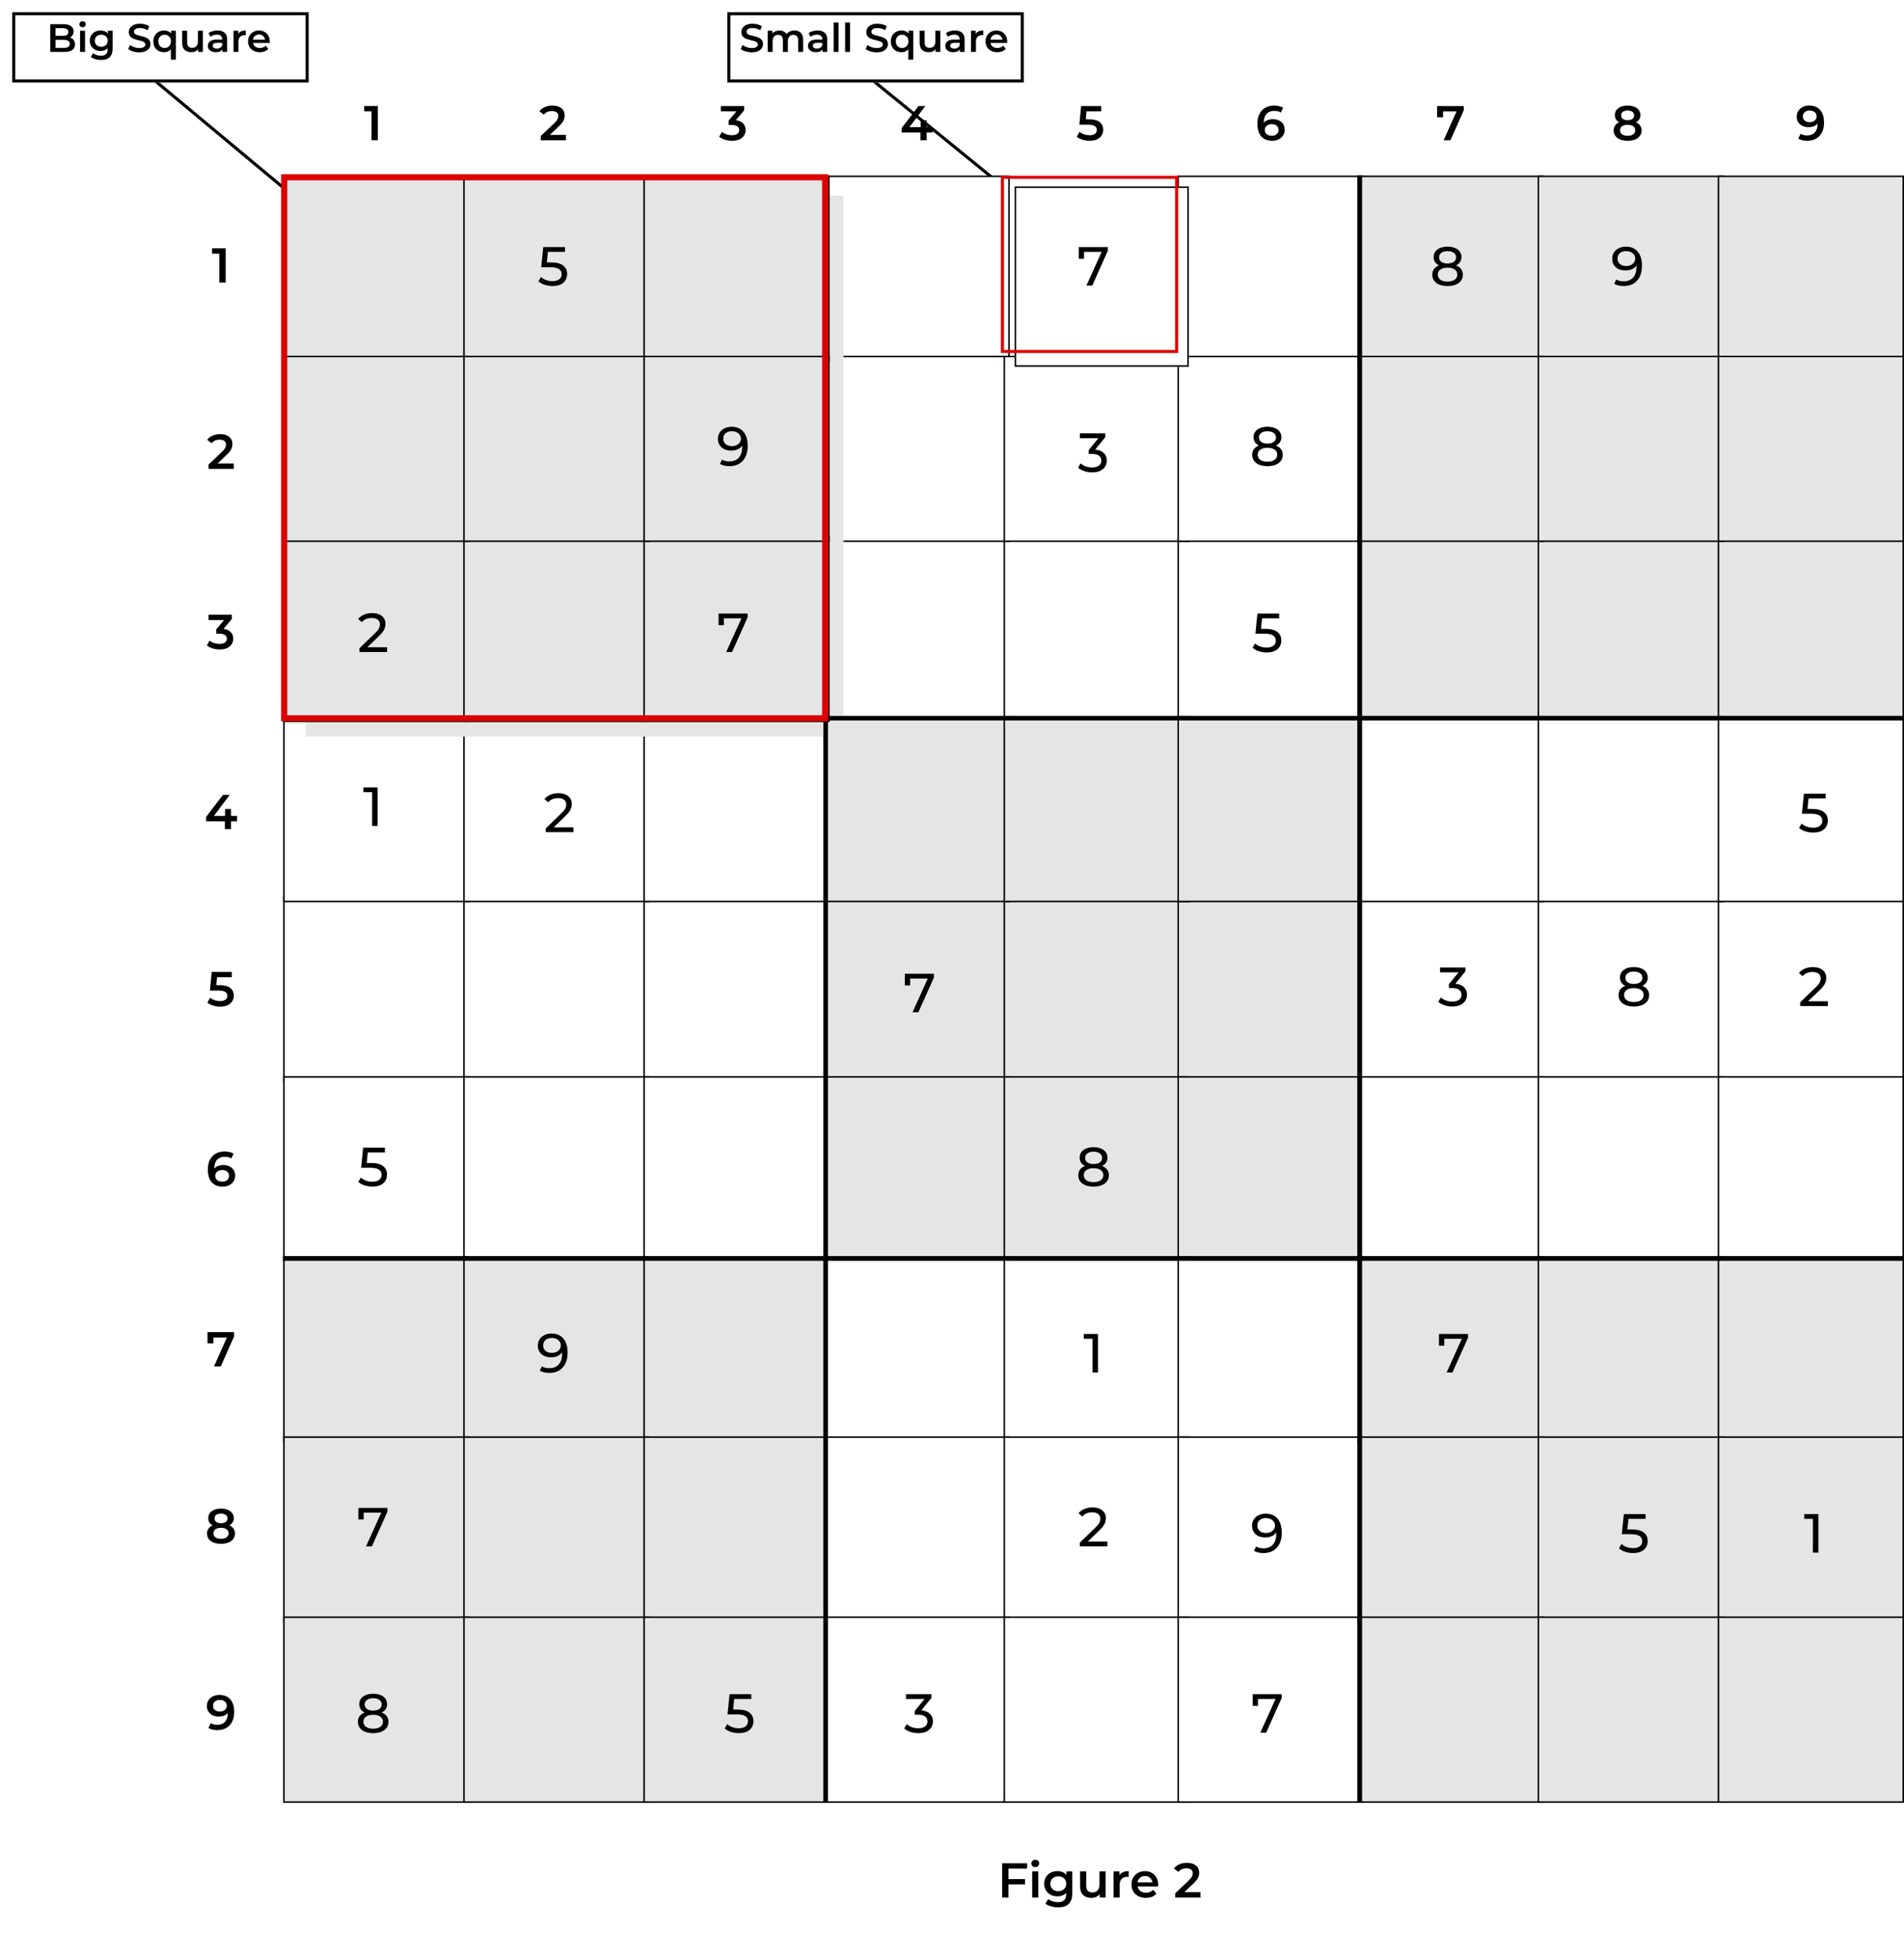 <svg width="623" height="641" viewBox="0 0 623 641" fill="none" xmlns="http://www.w3.org/2000/svg">
<g filter="url(#filter0_d)">
<line x1="92.68" y1="57.384" x2="50.68" y2="22.384" stroke="black"/>
</g>
<g filter="url(#filter1_d)">
<line x1="328.684" y1="57.388" x2="285.684" y2="22.388" stroke="black"/>
</g>
<g filter="url(#filter2_d)">
<rect x="238" width="97" height="23" fill="white"/>
<rect x="238.5" y="0.5" width="96" height="22" stroke="black"/>
</g>
<g filter="url(#filter3_d)">
<rect x="4" width="97" height="23" fill="white"/>
<rect x="4.5" y="0.5" width="96" height="22" stroke="black"/>
</g>
<path d="M245.984 17.13C245.282 17.13 244.602 17.03 243.943 16.831C243.293 16.632 242.777 16.367 242.396 16.038L242.981 14.725C243.354 15.02 243.809 15.262 244.346 15.453C244.892 15.635 245.438 15.726 245.984 15.726C246.66 15.726 247.163 15.618 247.492 15.401C247.83 15.184 247.999 14.898 247.999 14.543C247.999 14.283 247.904 14.071 247.713 13.906C247.531 13.733 247.297 13.598 247.011 13.503C246.725 13.408 246.335 13.299 245.841 13.178C245.148 13.013 244.584 12.849 244.151 12.684C243.726 12.519 243.358 12.264 243.046 11.917C242.743 11.562 242.591 11.085 242.591 10.487C242.591 9.984 242.725 9.529 242.994 9.122C243.271 8.706 243.683 8.377 244.229 8.134C244.784 7.891 245.46 7.77 246.257 7.77C246.812 7.77 247.358 7.839 247.895 7.978C248.432 8.117 248.896 8.316 249.286 8.576L248.753 9.889C248.354 9.655 247.938 9.477 247.505 9.356C247.072 9.235 246.651 9.174 246.244 9.174C245.577 9.174 245.078 9.287 244.749 9.512C244.428 9.737 244.268 10.036 244.268 10.409C244.268 10.669 244.359 10.881 244.541 11.046C244.732 11.211 244.97 11.341 245.256 11.436C245.542 11.531 245.932 11.64 246.426 11.761C247.102 11.917 247.657 12.082 248.09 12.255C248.523 12.42 248.892 12.675 249.195 13.022C249.507 13.369 249.663 13.837 249.663 14.426C249.663 14.929 249.524 15.384 249.247 15.791C248.978 16.198 248.567 16.523 248.012 16.766C247.457 17.009 246.781 17.13 245.984 17.13ZM259.945 9.98C260.82 9.98 261.513 10.236 262.025 10.747C262.536 11.25 262.792 12.008 262.792 13.022V17H261.167V13.23C261.167 12.623 261.032 12.168 260.764 11.865C260.495 11.553 260.109 11.397 259.607 11.397C259.061 11.397 258.623 11.579 258.294 11.943C257.964 12.298 257.8 12.81 257.8 13.477V17H256.175V13.23C256.175 12.623 256.04 12.168 255.772 11.865C255.503 11.553 255.117 11.397 254.615 11.397C254.06 11.397 253.618 11.575 253.289 11.93C252.968 12.285 252.808 12.801 252.808 13.477V17H251.183V10.058H252.73V10.942C252.99 10.63 253.315 10.392 253.705 10.227C254.095 10.062 254.528 9.98 255.005 9.98C255.525 9.98 255.984 10.08 256.383 10.279C256.79 10.47 257.111 10.756 257.345 11.137C257.631 10.773 257.999 10.491 258.45 10.292C258.9 10.084 259.399 9.98 259.945 9.98ZM267.52 9.98C268.543 9.98 269.323 10.227 269.86 10.721C270.406 11.206 270.679 11.943 270.679 12.931V17H269.145V16.155C268.946 16.458 268.66 16.692 268.287 16.857C267.923 17.013 267.481 17.091 266.961 17.091C266.441 17.091 265.986 17.004 265.596 16.831C265.206 16.649 264.903 16.402 264.686 16.09C264.478 15.769 264.374 15.41 264.374 15.011C264.374 14.387 264.604 13.889 265.063 13.516C265.531 13.135 266.264 12.944 267.26 12.944H269.054V12.84C269.054 12.355 268.907 11.982 268.612 11.722C268.326 11.462 267.897 11.332 267.325 11.332C266.935 11.332 266.55 11.393 266.168 11.514C265.796 11.635 265.479 11.804 265.219 12.021L264.582 10.838C264.946 10.561 265.384 10.348 265.895 10.201C266.407 10.054 266.948 9.98 267.52 9.98ZM267.299 15.908C267.707 15.908 268.066 15.817 268.378 15.635C268.699 15.444 268.924 15.176 269.054 14.829V14.023H267.377C266.441 14.023 265.973 14.331 265.973 14.946C265.973 15.241 266.09 15.475 266.324 15.648C266.558 15.821 266.883 15.908 267.299 15.908ZM272.765 7.354H274.39V17H272.765V7.354ZM276.523 7.354H278.148V17H276.523V7.354ZM286.85 17.13C286.148 17.13 285.468 17.03 284.809 16.831C284.159 16.632 283.643 16.367 283.262 16.038L283.847 14.725C284.22 15.02 284.675 15.262 285.212 15.453C285.758 15.635 286.304 15.726 286.85 15.726C287.526 15.726 288.029 15.618 288.358 15.401C288.696 15.184 288.865 14.898 288.865 14.543C288.865 14.283 288.77 14.071 288.579 13.906C288.397 13.733 288.163 13.598 287.877 13.503C287.591 13.408 287.201 13.299 286.707 13.178C286.014 13.013 285.45 12.849 285.017 12.684C284.592 12.519 284.224 12.264 283.912 11.917C283.609 11.562 283.457 11.085 283.457 10.487C283.457 9.984 283.591 9.529 283.86 9.122C284.137 8.706 284.549 8.377 285.095 8.134C285.65 7.891 286.326 7.77 287.123 7.77C287.678 7.77 288.224 7.839 288.761 7.978C289.298 8.117 289.762 8.316 290.152 8.576L289.619 9.889C289.22 9.655 288.804 9.477 288.371 9.356C287.938 9.235 287.517 9.174 287.11 9.174C286.443 9.174 285.944 9.287 285.615 9.512C285.294 9.737 285.134 10.036 285.134 10.409C285.134 10.669 285.225 10.881 285.407 11.046C285.598 11.211 285.836 11.341 286.122 11.436C286.408 11.531 286.798 11.64 287.292 11.761C287.968 11.917 288.523 12.082 288.956 12.255C289.389 12.42 289.758 12.675 290.061 13.022C290.373 13.369 290.529 13.837 290.529 14.426C290.529 14.929 290.39 15.384 290.113 15.791C289.844 16.198 289.433 16.523 288.878 16.766C288.323 17.009 287.647 17.13 286.85 17.13ZM298.835 10.058V19.522H297.21V16.155C296.664 16.779 295.923 17.091 294.987 17.091C294.311 17.091 293.704 16.944 293.167 16.649C292.638 16.354 292.222 15.938 291.919 15.401C291.624 14.864 291.477 14.24 291.477 13.529C291.477 12.827 291.629 12.207 291.932 11.67C292.235 11.133 292.651 10.717 293.18 10.422C293.709 10.127 294.311 9.98 294.987 9.98C295.464 9.98 295.897 10.062 296.287 10.227C296.686 10.392 297.019 10.639 297.288 10.968V10.058H298.835ZM295.169 15.7C295.767 15.7 296.261 15.501 296.651 15.102C297.041 14.703 297.236 14.179 297.236 13.529C297.236 12.879 297.041 12.355 296.651 11.956C296.261 11.557 295.767 11.358 295.169 11.358C294.571 11.358 294.077 11.557 293.687 11.956C293.306 12.355 293.115 12.879 293.115 13.529C293.115 14.179 293.306 14.703 293.687 15.102C294.077 15.501 294.571 15.7 295.169 15.7ZM307.682 10.058V17H306.135V16.116C305.875 16.428 305.55 16.671 305.16 16.844C304.77 17.009 304.35 17.091 303.899 17.091C302.972 17.091 302.239 16.835 301.702 16.324C301.173 15.804 300.909 15.037 300.909 14.023V10.058H302.534V13.802C302.534 14.426 302.673 14.894 302.95 15.206C303.236 15.509 303.639 15.661 304.159 15.661C304.74 15.661 305.199 15.483 305.537 15.128C305.884 14.764 306.057 14.244 306.057 13.568V10.058H307.682ZM312.462 9.98C313.484 9.98 314.264 10.227 314.802 10.721C315.348 11.206 315.621 11.943 315.621 12.931V17H314.087V16.155C313.887 16.458 313.601 16.692 313.229 16.857C312.865 17.013 312.423 17.091 311.903 17.091C311.383 17.091 310.928 17.004 310.538 16.831C310.148 16.649 309.844 16.402 309.628 16.09C309.42 15.769 309.316 15.41 309.316 15.011C309.316 14.387 309.545 13.889 310.005 13.516C310.473 13.135 311.205 12.944 312.202 12.944H313.996V12.84C313.996 12.355 313.848 11.982 313.554 11.722C313.268 11.462 312.839 11.332 312.267 11.332C311.877 11.332 311.491 11.393 311.11 11.514C310.737 11.635 310.421 11.804 310.161 12.021L309.524 10.838C309.888 10.561 310.325 10.348 310.837 10.201C311.348 10.054 311.89 9.98 312.462 9.98ZM312.241 15.908C312.648 15.908 313.008 15.817 313.32 15.635C313.64 15.444 313.866 15.176 313.996 14.829V14.023H312.319C311.383 14.023 310.915 14.331 310.915 14.946C310.915 15.241 311.032 15.475 311.266 15.648C311.5 15.821 311.825 15.908 312.241 15.908ZM319.253 11.072C319.721 10.344 320.544 9.98 321.723 9.98V11.527C321.584 11.501 321.459 11.488 321.346 11.488C320.713 11.488 320.219 11.674 319.864 12.047C319.509 12.411 319.331 12.94 319.331 13.633V17H317.706V10.058H319.253V11.072ZM329.564 13.568C329.564 13.681 329.556 13.841 329.538 14.049H324.091C324.187 14.56 324.434 14.968 324.832 15.271C325.24 15.566 325.742 15.713 326.34 15.713C327.103 15.713 327.731 15.462 328.225 14.959L329.096 15.96C328.784 16.333 328.39 16.614 327.913 16.805C327.437 16.996 326.899 17.091 326.301 17.091C325.539 17.091 324.867 16.939 324.286 16.636C323.706 16.333 323.255 15.912 322.934 15.375C322.622 14.829 322.466 14.214 322.466 13.529C322.466 12.853 322.618 12.246 322.921 11.709C323.233 11.163 323.662 10.738 324.208 10.435C324.754 10.132 325.37 9.98 326.054 9.98C326.73 9.98 327.333 10.132 327.861 10.435C328.399 10.73 328.815 11.15 329.109 11.696C329.413 12.233 329.564 12.857 329.564 13.568ZM326.054 11.28C325.534 11.28 325.092 11.436 324.728 11.748C324.373 12.051 324.156 12.459 324.078 12.97H328.017C327.948 12.467 327.736 12.06 327.38 11.748C327.025 11.436 326.583 11.28 326.054 11.28Z" fill="black"/>
<path d="M22.911 12.268C23.413 12.433 23.812 12.71 24.107 13.1C24.401 13.481 24.549 13.958 24.549 14.53C24.549 15.319 24.245 15.93 23.639 16.363C23.032 16.788 22.148 17 20.987 17H16.463V7.9H20.727C21.801 7.9 22.629 8.112 23.21 8.537C23.79 8.953 24.081 9.529 24.081 10.266C24.081 10.717 23.977 11.115 23.769 11.462C23.561 11.809 23.275 12.077 22.911 12.268ZM18.153 9.226V11.735H20.545C21.134 11.735 21.585 11.631 21.897 11.423C22.217 11.206 22.378 10.894 22.378 10.487C22.378 10.071 22.217 9.759 21.897 9.551C21.585 9.334 21.134 9.226 20.545 9.226H18.153ZM20.883 15.674C22.191 15.674 22.846 15.236 22.846 14.361C22.846 13.486 22.191 13.048 20.883 13.048H18.153V15.674H20.883ZM26.196 10.058H27.821V17H26.196V10.058ZM27.015 8.914C26.721 8.914 26.474 8.823 26.274 8.641C26.075 8.45 25.975 8.216 25.975 7.939C25.975 7.662 26.075 7.432 26.274 7.25C26.474 7.059 26.721 6.964 27.015 6.964C27.31 6.964 27.557 7.055 27.756 7.237C27.956 7.41 28.055 7.631 28.055 7.9C28.055 8.186 27.956 8.429 27.756 8.628C27.566 8.819 27.319 8.914 27.015 8.914ZM36.844 10.058V15.947C36.844 18.391 35.596 19.613 33.1 19.613C32.433 19.613 31.8 19.526 31.202 19.353C30.604 19.188 30.11 18.946 29.72 18.625L30.448 17.403C30.752 17.654 31.133 17.854 31.592 18.001C32.06 18.157 32.532 18.235 33.009 18.235C33.772 18.235 34.331 18.062 34.686 17.715C35.041 17.368 35.219 16.84 35.219 16.129V15.765C34.942 16.068 34.604 16.298 34.205 16.454C33.806 16.61 33.369 16.688 32.892 16.688C32.233 16.688 31.636 16.549 31.098 16.272C30.57 15.986 30.149 15.587 29.837 15.076C29.534 14.565 29.382 13.98 29.382 13.321C29.382 12.662 29.534 12.082 29.837 11.579C30.149 11.068 30.57 10.673 31.098 10.396C31.636 10.119 32.233 9.98 32.892 9.98C33.395 9.98 33.85 10.062 34.257 10.227C34.673 10.392 35.02 10.643 35.297 10.981V10.058H36.844ZM33.139 15.31C33.755 15.31 34.257 15.128 34.647 14.764C35.046 14.391 35.245 13.91 35.245 13.321C35.245 12.74 35.046 12.268 34.647 11.904C34.257 11.54 33.755 11.358 33.139 11.358C32.515 11.358 32.004 11.54 31.605 11.904C31.215 12.268 31.02 12.74 31.02 13.321C31.02 13.91 31.215 14.391 31.605 14.764C32.004 15.128 32.515 15.31 33.139 15.31ZM45.55 17.13C44.848 17.13 44.168 17.03 43.509 16.831C42.859 16.632 42.344 16.367 41.962 16.038L42.547 14.725C42.92 15.02 43.375 15.262 43.912 15.453C44.458 15.635 45.004 15.726 45.55 15.726C46.226 15.726 46.729 15.618 47.058 15.401C47.396 15.184 47.565 14.898 47.565 14.543C47.565 14.283 47.47 14.071 47.279 13.906C47.097 13.733 46.863 13.598 46.577 13.503C46.291 13.408 45.901 13.299 45.407 13.178C44.714 13.013 44.151 12.849 43.717 12.684C43.293 12.519 42.924 12.264 42.612 11.917C42.309 11.562 42.157 11.085 42.157 10.487C42.157 9.984 42.292 9.529 42.56 9.122C42.838 8.706 43.249 8.377 43.795 8.134C44.35 7.891 45.026 7.77 45.823 7.77C46.378 7.77 46.924 7.839 47.461 7.978C47.999 8.117 48.462 8.316 48.852 8.576L48.319 9.889C47.921 9.655 47.505 9.477 47.071 9.356C46.638 9.235 46.218 9.174 45.81 9.174C45.143 9.174 44.645 9.287 44.315 9.512C43.995 9.737 43.834 10.036 43.834 10.409C43.834 10.669 43.925 10.881 44.107 11.046C44.298 11.211 44.536 11.341 44.822 11.436C45.108 11.531 45.498 11.64 45.992 11.761C46.668 11.917 47.223 12.082 47.656 12.255C48.09 12.42 48.458 12.675 48.761 13.022C49.073 13.369 49.229 13.837 49.229 14.426C49.229 14.929 49.091 15.384 48.813 15.791C48.545 16.198 48.133 16.523 47.578 16.766C47.024 17.009 46.348 17.13 45.55 17.13ZM57.535 10.058V19.522H55.91V16.155C55.364 16.779 54.623 17.091 53.687 17.091C53.011 17.091 52.404 16.944 51.867 16.649C51.338 16.354 50.922 15.938 50.619 15.401C50.324 14.864 50.177 14.24 50.177 13.529C50.177 12.827 50.329 12.207 50.632 11.67C50.935 11.133 51.351 10.717 51.88 10.422C52.409 10.127 53.011 9.98 53.687 9.98C54.164 9.98 54.597 10.062 54.987 10.227C55.386 10.392 55.719 10.639 55.988 10.968V10.058H57.535ZM53.869 15.7C54.467 15.7 54.961 15.501 55.351 15.102C55.741 14.703 55.936 14.179 55.936 13.529C55.936 12.879 55.741 12.355 55.351 11.956C54.961 11.557 54.467 11.358 53.869 11.358C53.271 11.358 52.777 11.557 52.387 11.956C52.006 12.355 51.815 12.879 51.815 13.529C51.815 14.179 52.006 14.703 52.387 15.102C52.777 15.501 53.271 15.7 53.869 15.7ZM66.382 10.058V17H64.835V16.116C64.575 16.428 64.25 16.671 63.86 16.844C63.47 17.009 63.05 17.091 62.599 17.091C61.672 17.091 60.94 16.835 60.402 16.324C59.873 15.804 59.609 15.037 59.609 14.023V10.058H61.234V13.802C61.234 14.426 61.373 14.894 61.65 15.206C61.936 15.509 62.339 15.661 62.859 15.661C63.44 15.661 63.899 15.483 64.237 15.128C64.584 14.764 64.757 14.244 64.757 13.568V10.058H66.382ZM71.162 9.98C72.184 9.98 72.965 10.227 73.502 10.721C74.048 11.206 74.321 11.943 74.321 12.931V17H72.787V16.155C72.588 16.458 72.302 16.692 71.929 16.857C71.565 17.013 71.123 17.091 70.603 17.091C70.083 17.091 69.628 17.004 69.238 16.831C68.848 16.649 68.544 16.402 68.328 16.09C68.12 15.769 68.016 15.41 68.016 15.011C68.016 14.387 68.246 13.889 68.705 13.516C69.173 13.135 69.905 12.944 70.902 12.944H72.696V12.84C72.696 12.355 72.549 11.982 72.254 11.722C71.968 11.462 71.539 11.332 70.967 11.332C70.577 11.332 70.191 11.393 69.81 11.514C69.437 11.635 69.121 11.804 68.861 12.021L68.224 10.838C68.588 10.561 69.025 10.348 69.537 10.201C70.048 10.054 70.59 9.98 71.162 9.98ZM70.941 15.908C71.348 15.908 71.708 15.817 72.02 15.635C72.341 15.444 72.566 15.176 72.696 14.829V14.023H71.019C70.083 14.023 69.615 14.331 69.615 14.946C69.615 15.241 69.732 15.475 69.966 15.648C70.2 15.821 70.525 15.908 70.941 15.908ZM77.953 11.072C78.421 10.344 79.245 9.98 80.423 9.98V11.527C80.285 11.501 80.159 11.488 80.046 11.488C79.414 11.488 78.92 11.674 78.564 12.047C78.209 12.411 78.031 12.94 78.031 13.633V17H76.406V10.058H77.953V11.072ZM88.264 13.568C88.264 13.681 88.256 13.841 88.238 14.049H82.791C82.887 14.56 83.134 14.968 83.532 15.271C83.94 15.566 84.442 15.713 85.04 15.713C85.803 15.713 86.431 15.462 86.925 14.959L87.796 15.96C87.484 16.333 87.09 16.614 86.613 16.805C86.137 16.996 85.599 17.091 85.001 17.091C84.239 17.091 83.567 16.939 82.986 16.636C82.406 16.333 81.955 15.912 81.634 15.375C81.322 14.829 81.166 14.214 81.166 13.529C81.166 12.853 81.318 12.246 81.621 11.709C81.933 11.163 82.362 10.738 82.908 10.435C83.454 10.132 84.07 9.98 84.754 9.98C85.43 9.98 86.033 10.132 86.561 10.435C87.099 10.73 87.515 11.15 87.809 11.696C88.113 12.233 88.264 12.857 88.264 13.568ZM84.754 11.28C84.234 11.28 83.792 11.436 83.428 11.748C83.073 12.051 82.856 12.459 82.778 12.97H86.717C86.648 12.467 86.436 12.06 86.08 11.748C85.725 11.436 85.283 11.28 84.754 11.28Z" fill="black"/>
<rect x="269.677" y="57.691" width="60.461" height="60.461" fill="white" stroke="black" stroke-width="0.5"/>
<rect x="385.503" y="57.691" width="60.461" height="60.461" fill="white" stroke="black" stroke-width="0.5"/>
<rect x="269.677" y="175.549" width="60.461" height="60.461" fill="white" stroke="black" stroke-width="0.5"/>
<rect x="328.606" y="175.549" width="60.461" height="60.461" fill="white" stroke="black" stroke-width="0.5"/>
<rect x="385.503" y="175.549" width="60.461" height="60.461" fill="white" stroke="black" stroke-width="0.5"/>
<rect x="269.677" y="116.62" width="60.461" height="60.461" fill="white" stroke="black" stroke-width="0.5"/>
<rect x="328.606" y="116.62" width="60.461" height="60.461" fill="white" stroke="black" stroke-width="0.5"/>
<rect x="385.503" y="116.62" width="60.461" height="60.461" fill="white" stroke="black" stroke-width="0.5"/>
<g filter="url(#filter4_d)">
<rect x="328" y="57" width="57" height="59" fill="white"/>
<rect x="328.25" y="57.25" width="56.5" height="58.5" stroke="black" stroke-width="0.5"/>
</g>
<rect x="328" y="58" width="57" height="57" stroke="#DD0000"/>
<rect x="444.432" y="57.691" width="60.461" height="60.461" fill="#E6E6E6" stroke="black" stroke-width="0.5"/>
<path d="M503.36 57.691H563.821V118.152H503.36V57.691Z" fill="#E6E6E6" stroke="black" stroke-width="0.5"/>
<path d="M562.289 57.691H622.75V118.152H562.289V57.691Z" fill="#E6E6E6" stroke="black" stroke-width="0.5"/>
<rect x="444.432" y="175.549" width="60.461" height="60.461" fill="#E6E6E6" stroke="black" stroke-width="0.5"/>
<path d="M503.36 175.549H563.821V236.01H503.36V175.549Z" fill="#E6E6E6" stroke="black" stroke-width="0.5"/>
<path d="M562.289 175.549H622.75V236.01H562.289V175.549Z" fill="#E6E6E6" stroke="black" stroke-width="0.5"/>
<rect x="444.432" y="116.62" width="60.461" height="60.461" fill="#E6E6E6" stroke="black" stroke-width="0.5"/>
<path d="M503.36 116.62H563.821V177.081H503.36V116.62Z" fill="#E6E6E6" stroke="black" stroke-width="0.5"/>
<path d="M562.289 116.62H622.75V177.081H562.289V116.62Z" fill="#E6E6E6" stroke="black" stroke-width="0.5"/>
<rect x="92.891" y="293.407" width="60.461" height="60.461" fill="white" stroke="black" stroke-width="0.5"/>
<rect x="151.819" y="293.407" width="60.461" height="60.461" fill="white" stroke="black" stroke-width="0.5"/>
<rect x="210.748" y="293.407" width="60.461" height="60.461" fill="white" stroke="black" stroke-width="0.5"/>
<rect x="92.891" y="352.335" width="60.461" height="60.461" fill="white" stroke="black" stroke-width="0.5"/>
<rect x="151.819" y="352.335" width="60.461" height="60.461" fill="white" stroke="black" stroke-width="0.5"/>
<rect x="210.748" y="352.335" width="60.461" height="60.461" fill="white" stroke="black" stroke-width="0.5"/>
<rect x="92.891" y="234.478" width="60.461" height="60.461" fill="white" stroke="black" stroke-width="0.5"/>
<rect x="151.819" y="234.478" width="60.461" height="60.461" fill="white" stroke="black" stroke-width="0.5"/>
<rect x="210.748" y="234.478" width="60.461" height="60.461" fill="white" stroke="black" stroke-width="0.5"/>
<rect x="269.677" y="293.407" width="60.461" height="60.461" fill="#E5E5E5" stroke="black" stroke-width="0.5"/>
<rect x="328.606" y="293.407" width="60.461" height="60.461" fill="#E5E5E5" stroke="black" stroke-width="0.5"/>
<rect x="385.503" y="293.407" width="60.461" height="60.461" fill="#E5E5E5" stroke="black" stroke-width="0.5"/>
<rect x="269.677" y="352.335" width="60.461" height="60.461" fill="#E5E5E5" stroke="black" stroke-width="0.5"/>
<rect x="328.606" y="352.335" width="60.461" height="60.461" fill="#E5E5E5" stroke="black" stroke-width="0.5"/>
<rect x="385.503" y="352.335" width="60.461" height="60.461" fill="#E5E5E5" stroke="black" stroke-width="0.5"/>
<rect x="269.677" y="234.478" width="60.461" height="60.461" fill="#E5E5E5" stroke="black" stroke-width="0.5"/>
<rect x="328.606" y="234.478" width="60.461" height="60.461" fill="#E5E5E5" stroke="black" stroke-width="0.5"/>
<rect x="385.503" y="234.478" width="60.461" height="60.461" fill="#E5E5E5" stroke="black" stroke-width="0.5"/>
<rect x="444.432" y="293.407" width="60.461" height="60.461" fill="white" stroke="black" stroke-width="0.5"/>
<path d="M503.36 293.407H563.821V353.867H503.36V293.407Z" fill="white" stroke="black" stroke-width="0.5"/>
<path d="M562.289 293.407H622.75V353.867H562.289V293.407Z" fill="white" stroke="black" stroke-width="0.5"/>
<rect x="444.432" y="352.335" width="60.461" height="60.461" fill="white" stroke="black" stroke-width="0.5"/>
<path d="M503.36 352.335H563.821V412.796H503.36V352.335Z" fill="white" stroke="black" stroke-width="0.5"/>
<path d="M562.289 352.335H622.75V412.796H562.289V352.335Z" fill="white" stroke="black" stroke-width="0.5"/>
<rect x="444.432" y="234.478" width="60.461" height="60.461" fill="white" stroke="black" stroke-width="0.5"/>
<path d="M503.36 234.478H563.821V294.939H503.36V234.478Z" fill="white" stroke="black" stroke-width="0.5"/>
<path d="M562.289 234.478H622.75V294.939H562.289V234.478Z" fill="white" stroke="black" stroke-width="0.5"/>
<rect x="92.891" y="411.264" width="60.461" height="60.461" fill="#E5E5E5" stroke="black" stroke-width="0.5"/>
<rect x="151.819" y="411.264" width="60.461" height="60.461" fill="#E5E5E5" stroke="black" stroke-width="0.5"/>
<rect x="210.748" y="411.264" width="60.461" height="60.461" fill="#E5E5E5" stroke="black" stroke-width="0.5"/>
<rect x="92.891" y="470.193" width="60.461" height="60.461" fill="#E5E5E5" stroke="black" stroke-width="0.5"/>
<rect x="151.819" y="470.193" width="60.461" height="60.461" fill="#E5E5E5" stroke="black" stroke-width="0.5"/>
<rect x="210.748" y="470.193" width="60.461" height="60.461" fill="#E5E5E5" stroke="black" stroke-width="0.5"/>
<rect x="92.891" y="529.122" width="60.461" height="60.461" fill="#E5E5E5" stroke="black" stroke-width="0.5"/>
<rect x="151.819" y="529.122" width="60.461" height="60.461" fill="#E5E5E5" stroke="black" stroke-width="0.5"/>
<rect x="210.748" y="529.122" width="60.461" height="60.461" fill="#E5E5E5" stroke="black" stroke-width="0.5"/>
<rect x="269.677" y="411.264" width="60.461" height="60.461" fill="white" stroke="black" stroke-width="0.5"/>
<rect x="328.606" y="411.264" width="60.461" height="60.461" fill="white" stroke="black" stroke-width="0.5"/>
<rect x="385.503" y="411.264" width="60.461" height="60.461" fill="white" stroke="black" stroke-width="0.5"/>
<rect x="269.677" y="470.193" width="60.461" height="60.461" fill="white" stroke="black" stroke-width="0.5"/>
<rect x="328.606" y="470.193" width="60.461" height="60.461" fill="white" stroke="black" stroke-width="0.5"/>
<rect x="385.503" y="470.193" width="60.461" height="60.461" fill="white" stroke="black" stroke-width="0.5"/>
<rect x="269.677" y="529.122" width="60.461" height="60.461" fill="white" stroke="black" stroke-width="0.5"/>
<rect x="328.606" y="529.122" width="60.461" height="60.461" fill="white" stroke="black" stroke-width="0.5"/>
<rect x="385.503" y="529.122" width="60.461" height="60.461" fill="white" stroke="black" stroke-width="0.5"/>
<rect x="444.432" y="411.264" width="60.461" height="60.461" fill="#E5E5E5" stroke="black" stroke-width="0.5"/>
<path d="M503.36 411.264H563.821V471.725H503.36V411.264Z" fill="#E5E5E5" stroke="black" stroke-width="0.5"/>
<path d="M562.289 411.264H622.75V471.725H562.289V411.264Z" fill="#E5E5E5" stroke="black" stroke-width="0.5"/>
<rect x="444.432" y="470.193" width="60.461" height="60.461" fill="#E5E5E5" stroke="black" stroke-width="0.5"/>
<path d="M503.36 470.193H563.821V530.654H503.36V470.193Z" fill="#E5E5E5" stroke="black" stroke-width="0.5"/>
<path d="M562.289 470.193H622.75V530.654H562.289V470.193Z" fill="#E5E5E5" stroke="black" stroke-width="0.5"/>
<rect x="444.432" y="529.122" width="60.461" height="60.461" fill="#E5E5E5" stroke="black" stroke-width="0.5"/>
<path d="M503.36 529.122H563.821V589.583H503.36V529.122Z" fill="#E5E5E5" stroke="black" stroke-width="0.5"/>
<path d="M562.289 529.122H622.75V589.583H562.289V529.122Z" fill="#E5E5E5" stroke="black" stroke-width="0.5"/>
<g filter="url(#filter5_d)">
<rect x="93" y="57" width="176" height="177" fill="#E5E5E5"/>
</g>
<rect x="92.891" y="57.691" width="60.461" height="60.461" fill="#E5E5E5" stroke="black" stroke-width="0.5"/>
<rect x="151.819" y="57.691" width="60.461" height="60.461" fill="#E5E5E5" stroke="black" stroke-width="0.5"/>
<rect x="210.748" y="57.691" width="60.461" height="60.461" fill="#E5E5E5" stroke="black" stroke-width="0.5"/>
<rect x="92.891" y="175.549" width="60.461" height="60.461" fill="#E5E5E5" stroke="black" stroke-width="0.5"/>
<rect x="151.819" y="175.549" width="60.461" height="60.461" fill="#E5E5E5" stroke="black" stroke-width="0.5"/>
<rect x="210.748" y="175.549" width="60.461" height="60.461" fill="#E5E5E5" stroke="black" stroke-width="0.5"/>
<rect x="92.891" y="116.62" width="60.461" height="60.461" fill="#E5E5E5" stroke="black" stroke-width="0.5"/>
<rect x="151.819" y="116.62" width="60.461" height="60.461" fill="#E5E5E5" stroke="black" stroke-width="0.5"/>
<rect x="210.748" y="116.62" width="60.461" height="60.461" fill="#E5E5E5" stroke="black" stroke-width="0.5"/>
<line x1="270.177" y1="57.441" x2="270.177" y2="589.833" stroke="black" stroke-width="1.5"/>
<line x1="444.932" y1="57.441" x2="444.932" y2="589.833" stroke="black" stroke-width="1.5"/>
<line x1="623" y1="234.978" x2="92.641" y2="234.978" stroke="black" stroke-width="1.5"/>
<line x1="623" y1="411.764" x2="92.641" y2="411.764" stroke="black" stroke-width="1.5"/>
<path d="M180.33 85.863C182.13 85.863 183.45 86.205 184.29 86.889C185.142 87.561 185.568 88.485 185.568 89.661C185.568 90.405 185.388 91.077 185.028 91.677C184.68 92.265 184.146 92.733 183.426 93.081C182.718 93.417 181.842 93.585 180.798 93.585C179.91 93.585 179.052 93.453 178.224 93.189C177.396 92.913 176.712 92.535 176.172 92.055L177 90.633C177.432 91.041 177.984 91.371 178.656 91.623C179.328 91.863 180.036 91.983 180.78 91.983C181.728 91.983 182.46 91.785 182.976 91.389C183.504 90.981 183.768 90.429 183.768 89.733C183.768 88.977 183.48 88.407 182.904 88.023C182.328 87.627 181.344 87.429 179.952 87.429H177.09L177.756 80.841H184.866V82.407H179.268L178.926 85.863H180.33Z" fill="black"/>
<path d="M592.832 264.682C594.632 264.682 595.952 265.024 596.792 265.708C597.644 266.38 598.07 267.304 598.07 268.48C598.07 269.224 597.89 269.896 597.53 270.496C597.182 271.084 596.648 271.552 595.928 271.9C595.22 272.236 594.344 272.404 593.3 272.404C592.412 272.404 591.554 272.272 590.726 272.008C589.898 271.732 589.214 271.354 588.674 270.874L589.502 269.452C589.934 269.86 590.486 270.19 591.158 270.442C591.83 270.682 592.538 270.802 593.282 270.802C594.23 270.802 594.962 270.604 595.478 270.208C596.006 269.8 596.27 269.248 596.27 268.552C596.27 267.796 595.982 267.226 595.406 266.842C594.83 266.446 593.846 266.248 592.454 266.248H589.592L590.258 259.66H597.368V261.226H591.77L591.428 264.682H592.832Z" fill="black"/>
<path d="M362.485 80.841V82.065L357.391 93.441H355.483L360.469 82.407H354.709V84.657H352.981V80.841H362.485Z" fill="black"/>
<path d="M244.628 200.731V201.955L239.534 213.331H237.626L242.612 202.297H236.852V204.547H235.124V200.731H244.628Z" fill="black"/>
<path d="M305.589 318.589V319.813L300.495 331.189H298.587L303.573 320.155H297.813V322.405H296.085V318.589H305.589Z" fill="black"/>
<path d="M480.343 436.446V437.67L475.249 449.046H473.341L478.327 438.012H472.567V440.262H470.839V436.446H480.343Z" fill="black"/>
<path d="M126.77 493.343V494.567L121.676 505.943H119.768L124.754 494.909H118.994V497.159H117.266V493.343H126.77Z" fill="black"/>
<path d="M419.382 554.304V555.528L414.288 566.904H412.38L417.366 555.87H411.606V558.12H409.878V554.304H419.382Z" fill="black"/>
<path d="M126.657 211.765V213.331H117.603V212.107L122.733 207.157C123.357 206.557 123.777 206.041 123.993 205.609C124.209 205.165 124.317 204.721 124.317 204.277C124.317 203.617 124.083 203.107 123.615 202.747C123.159 202.375 122.499 202.189 121.635 202.189C120.243 202.189 119.169 202.645 118.413 203.557L117.189 202.495C117.681 201.895 118.323 201.427 119.115 201.091C119.919 200.755 120.813 200.587 121.797 200.587C123.117 200.587 124.167 200.905 124.947 201.541C125.727 202.165 126.117 203.017 126.117 204.097C126.117 204.769 125.973 205.405 125.685 206.005C125.397 206.605 124.851 207.289 124.047 208.057L120.195 211.765H126.657Z" fill="black"/>
<path d="M187.618 270.694V272.26H178.564V271.036L183.694 266.086C184.318 265.486 184.738 264.97 184.954 264.538C185.17 264.094 185.278 263.65 185.278 263.206C185.278 262.546 185.044 262.036 184.576 261.676C184.12 261.304 183.46 261.118 182.596 261.118C181.204 261.118 180.13 261.574 179.374 262.486L178.15 261.424C178.642 260.824 179.284 260.356 180.076 260.02C180.88 259.684 181.774 259.516 182.758 259.516C184.078 259.516 185.128 259.834 185.908 260.47C186.688 261.094 187.078 261.946 187.078 263.026C187.078 263.698 186.934 264.334 186.646 264.934C186.358 265.534 185.812 266.218 185.008 266.986L181.156 270.694H187.618Z" fill="black"/>
<path d="M362.372 504.377V505.943H353.318V504.719L358.448 499.769C359.072 499.169 359.492 498.653 359.708 498.221C359.924 497.777 360.032 497.333 360.032 496.889C360.032 496.229 359.798 495.719 359.33 495.359C358.874 494.987 358.214 494.801 357.35 494.801C355.958 494.801 354.884 495.257 354.128 496.169L352.904 495.107C353.396 494.507 354.038 494.039 354.83 493.703C355.634 493.367 356.528 493.199 357.512 493.199C358.832 493.199 359.882 493.517 360.662 494.153C361.442 494.777 361.832 495.629 361.832 496.709C361.832 497.381 361.688 498.017 361.4 498.617C361.112 499.217 360.566 499.901 359.762 500.669L355.91 504.377H362.372Z" fill="black"/>
<path d="M598.088 327.591V329.157H589.034V327.933L594.164 322.983C594.788 322.383 595.208 321.867 595.424 321.435C595.64 320.991 595.748 320.547 595.748 320.103C595.748 319.443 595.514 318.933 595.046 318.573C594.59 318.201 593.93 318.015 593.066 318.015C591.674 318.015 590.6 318.471 589.844 319.383L588.62 318.321C589.112 317.721 589.754 317.253 590.546 316.917C591.35 316.581 592.244 316.413 593.228 316.413C594.548 316.413 595.598 316.731 596.378 317.367C597.158 317.991 597.548 318.843 597.548 319.923C597.548 320.595 597.404 321.231 597.116 321.831C596.828 322.431 596.282 323.115 595.478 323.883L591.626 327.591H598.088Z" fill="black"/>
<path d="M123.544 257.628V270.228H121.762V259.194H118.918V257.628H123.544Z" fill="black"/>
<path d="M359.259 436.446V449.046H357.477V438.012H354.633V436.446H359.259Z" fill="black"/>
<path d="M594.975 495.375V507.975H593.193V496.941H590.349V495.375H594.975Z" fill="black"/>
<path d="M239.358 139.626C241.05 139.626 242.352 140.172 243.264 141.264C244.188 142.356 244.65 143.904 244.65 145.908C244.65 147.312 244.398 148.512 243.894 149.508C243.402 150.492 242.706 151.242 241.806 151.758C240.918 152.262 239.88 152.514 238.692 152.514C238.08 152.514 237.504 152.454 236.964 152.334C236.424 152.202 235.956 152.016 235.56 151.776L236.244 150.372C236.856 150.768 237.666 150.966 238.674 150.966C239.982 150.966 241.002 150.564 241.734 149.76C242.478 148.944 242.85 147.762 242.85 146.214V145.764C242.49 146.304 241.992 146.718 241.356 147.006C240.72 147.282 240.006 147.42 239.214 147.42C238.386 147.42 237.642 147.264 236.982 146.952C236.334 146.64 235.824 146.196 235.452 145.62C235.092 145.032 234.912 144.36 234.912 143.604C234.912 142.812 235.104 142.116 235.488 141.516C235.884 140.916 236.418 140.454 237.09 140.13C237.762 139.794 238.518 139.626 239.358 139.626ZM239.52 145.962C240.084 145.962 240.588 145.854 241.032 145.638C241.476 145.422 241.818 145.128 242.058 144.756C242.31 144.384 242.436 143.97 242.436 143.514C242.436 143.07 242.316 142.668 242.076 142.308C241.848 141.936 241.506 141.642 241.05 141.426C240.606 141.198 240.066 141.084 239.43 141.084C238.602 141.084 237.93 141.306 237.414 141.75C236.91 142.194 236.658 142.788 236.658 143.532C236.658 144.276 236.916 144.87 237.432 145.314C237.948 145.746 238.644 145.962 239.52 145.962Z" fill="black"/>
<path d="M414.112 495.231C415.804 495.231 417.106 495.777 418.018 496.869C418.942 497.961 419.404 499.509 419.404 501.513C419.404 502.917 419.152 504.117 418.648 505.113C418.156 506.097 417.46 506.847 416.56 507.363C415.672 507.867 414.634 508.119 413.446 508.119C412.834 508.119 412.258 508.059 411.718 507.939C411.178 507.807 410.71 507.621 410.314 507.381L410.998 505.977C411.61 506.373 412.42 506.571 413.428 506.571C414.736 506.571 415.756 506.169 416.488 505.365C417.232 504.549 417.604 503.367 417.604 501.819V501.369C417.244 501.909 416.746 502.323 416.11 502.611C415.474 502.887 414.76 503.025 413.968 503.025C413.14 503.025 412.396 502.869 411.736 502.557C411.088 502.245 410.578 501.801 410.206 501.225C409.846 500.637 409.666 499.965 409.666 499.209C409.666 498.417 409.858 497.721 410.242 497.121C410.638 496.521 411.172 496.059 411.844 495.735C412.516 495.399 413.272 495.231 414.112 495.231ZM414.274 501.567C414.838 501.567 415.342 501.459 415.786 501.243C416.23 501.027 416.572 500.733 416.812 500.361C417.064 499.989 417.19 499.575 417.19 499.119C417.19 498.675 417.07 498.273 416.83 497.913C416.602 497.541 416.26 497.247 415.804 497.031C415.36 496.803 414.82 496.689 414.184 496.689C413.356 496.689 412.684 496.911 412.168 497.355C411.664 497.799 411.412 498.393 411.412 499.137C411.412 499.881 411.67 500.475 412.186 500.919C412.702 501.351 413.398 501.567 414.274 501.567Z" fill="black"/>
<path d="M180.429 436.302C182.121 436.302 183.423 436.848 184.335 437.94C185.259 439.032 185.721 440.58 185.721 442.584C185.721 443.988 185.469 445.188 184.965 446.184C184.473 447.168 183.777 447.918 182.877 448.434C181.989 448.938 180.951 449.19 179.763 449.19C179.151 449.19 178.575 449.13 178.035 449.01C177.495 448.878 177.027 448.692 176.631 448.452L177.315 447.048C177.927 447.444 178.737 447.642 179.745 447.642C181.053 447.642 182.073 447.24 182.805 446.436C183.549 445.62 183.921 444.438 183.921 442.89V442.44C183.561 442.98 183.063 443.394 182.427 443.682C181.791 443.958 181.077 444.096 180.285 444.096C179.457 444.096 178.713 443.94 178.053 443.628C177.405 443.316 176.895 442.872 176.523 442.296C176.163 441.708 175.983 441.036 175.983 440.28C175.983 439.488 176.175 438.792 176.559 438.192C176.955 437.592 177.489 437.13 178.161 436.806C178.833 436.47 179.589 436.302 180.429 436.302ZM180.591 442.638C181.155 442.638 181.659 442.53 182.103 442.314C182.547 442.098 182.889 441.804 183.129 441.432C183.381 441.06 183.507 440.646 183.507 440.19C183.507 439.746 183.387 439.344 183.147 438.984C182.919 438.612 182.577 438.318 182.121 438.102C181.677 437.874 181.137 437.76 180.501 437.76C179.673 437.76 179.001 437.982 178.485 438.426C177.981 438.87 177.729 439.464 177.729 440.208C177.729 440.952 177.987 441.546 178.503 441.99C179.019 442.422 179.715 442.638 180.591 442.638Z" fill="black"/>
<path d="M358.358 147.094C359.594 147.214 360.536 147.598 361.184 148.246C361.832 148.882 362.156 149.698 362.156 150.694C362.156 151.414 361.976 152.068 361.616 152.656C361.256 153.232 360.716 153.694 359.996 154.042C359.288 154.378 358.418 154.546 357.386 154.546C356.486 154.546 355.622 154.414 354.794 154.15C353.966 153.874 353.288 153.496 352.76 153.016L353.588 151.594C354.02 152.002 354.572 152.332 355.244 152.584C355.916 152.824 356.63 152.944 357.386 152.944C358.322 152.944 359.048 152.746 359.564 152.35C360.092 151.954 360.356 151.408 360.356 150.712C360.356 150.016 360.098 149.476 359.582 149.092C359.066 148.708 358.286 148.516 357.242 148.516H356.234V147.256L359.402 143.368H353.336V141.802H361.652V143.026L358.358 147.094Z" fill="black"/>
<path d="M476.216 321.849C477.452 321.969 478.394 322.353 479.042 323.001C479.69 323.637 480.014 324.453 480.014 325.449C480.014 326.169 479.834 326.823 479.474 327.411C479.114 327.987 478.574 328.449 477.854 328.797C477.146 329.133 476.276 329.301 475.244 329.301C474.344 329.301 473.48 329.169 472.652 328.905C471.824 328.629 471.146 328.251 470.618 327.771L471.446 326.349C471.878 326.757 472.43 327.087 473.102 327.339C473.774 327.579 474.488 327.699 475.244 327.699C476.18 327.699 476.906 327.501 477.422 327.105C477.95 326.709 478.214 326.163 478.214 325.467C478.214 324.771 477.956 324.231 477.44 323.847C476.924 323.463 476.144 323.271 475.1 323.271H474.092V322.011L477.26 318.123H471.194V316.557H479.51V317.781L476.216 321.849Z" fill="black"/>
<path d="M301.461 559.596C302.697 559.716 303.639 560.1 304.287 560.748C304.935 561.384 305.259 562.2 305.259 563.196C305.259 563.916 305.079 564.57 304.719 565.158C304.359 565.734 303.819 566.196 303.099 566.544C302.391 566.88 301.521 567.048 300.489 567.048C299.589 567.048 298.725 566.916 297.897 566.652C297.069 566.376 296.391 565.998 295.863 565.518L296.691 564.096C297.123 564.504 297.675 564.834 298.347 565.086C299.019 565.326 299.733 565.446 300.489 565.446C301.425 565.446 302.151 565.248 302.667 564.852C303.195 564.456 303.459 563.91 303.459 563.214C303.459 562.518 303.201 561.978 302.685 561.594C302.169 561.21 301.389 561.018 300.345 561.018H299.337V559.758L302.505 555.87H296.439V554.304H304.755V555.528L301.461 559.596Z" fill="black"/>
<path d="M417.493 145.764C418.213 146.04 418.765 146.436 419.149 146.952C419.533 147.468 419.725 148.086 419.725 148.806C419.725 149.562 419.521 150.222 419.113 150.786C418.705 151.338 418.123 151.764 417.367 152.064C416.611 152.364 415.723 152.514 414.703 152.514C413.695 152.514 412.813 152.364 412.057 152.064C411.313 151.764 410.737 151.338 410.329 150.786C409.921 150.222 409.717 149.562 409.717 148.806C409.717 148.086 409.903 147.468 410.275 146.952C410.659 146.436 411.211 146.04 411.931 145.764C411.355 145.488 410.917 145.122 410.617 144.666C410.317 144.21 410.167 143.67 410.167 143.046C410.167 142.35 410.353 141.744 410.725 141.228C411.109 140.712 411.643 140.316 412.327 140.04C413.011 139.764 413.803 139.626 414.703 139.626C415.615 139.626 416.413 139.764 417.097 140.04C417.793 140.316 418.327 140.712 418.699 141.228C419.083 141.744 419.275 142.35 419.275 143.046C419.275 143.658 419.119 144.198 418.807 144.666C418.507 145.122 418.069 145.488 417.493 145.764ZM414.703 141.084C413.851 141.084 413.179 141.27 412.687 141.642C412.195 142.002 411.949 142.494 411.949 143.118C411.949 143.742 412.189 144.234 412.669 144.594C413.161 144.954 413.839 145.134 414.703 145.134C415.579 145.134 416.263 144.954 416.755 144.594C417.259 144.234 417.511 143.742 417.511 143.118C417.511 142.494 417.253 142.002 416.737 141.642C416.233 141.27 415.555 141.084 414.703 141.084ZM414.703 151.056C415.699 151.056 416.485 150.852 417.061 150.444C417.637 150.024 417.925 149.46 417.925 148.752C417.925 148.056 417.637 147.51 417.061 147.114C416.485 146.706 415.699 146.502 414.703 146.502C413.707 146.502 412.927 146.706 412.363 147.114C411.799 147.51 411.517 148.056 411.517 148.752C411.517 149.46 411.799 150.024 412.363 150.444C412.927 150.852 413.707 151.056 414.703 151.056Z" fill="black"/>
<path d="M537.383 322.551C538.103 322.827 538.655 323.223 539.039 323.739C539.423 324.255 539.615 324.873 539.615 325.593C539.615 326.349 539.411 327.009 539.003 327.573C538.595 328.125 538.013 328.551 537.257 328.851C536.501 329.151 535.613 329.301 534.593 329.301C533.585 329.301 532.703 329.151 531.947 328.851C531.203 328.551 530.627 328.125 530.219 327.573C529.811 327.009 529.607 326.349 529.607 325.593C529.607 324.873 529.793 324.255 530.165 323.739C530.549 323.223 531.101 322.827 531.821 322.551C531.245 322.275 530.807 321.909 530.507 321.453C530.207 320.997 530.057 320.457 530.057 319.833C530.057 319.137 530.243 318.531 530.615 318.015C530.999 317.499 531.533 317.103 532.217 316.827C532.901 316.551 533.693 316.413 534.593 316.413C535.505 316.413 536.303 316.551 536.987 316.827C537.683 317.103 538.217 317.499 538.589 318.015C538.973 318.531 539.165 319.137 539.165 319.833C539.165 320.445 539.009 320.985 538.697 321.453C538.397 321.909 537.959 322.275 537.383 322.551ZM534.593 317.871C533.741 317.871 533.069 318.057 532.577 318.429C532.085 318.789 531.839 319.281 531.839 319.905C531.839 320.529 532.079 321.021 532.559 321.381C533.051 321.741 533.729 321.921 534.593 321.921C535.469 321.921 536.153 321.741 536.645 321.381C537.149 321.021 537.401 320.529 537.401 319.905C537.401 319.281 537.143 318.789 536.627 318.429C536.123 318.057 535.445 317.871 534.593 317.871ZM534.593 327.843C535.589 327.843 536.375 327.639 536.951 327.231C537.527 326.811 537.815 326.247 537.815 325.539C537.815 324.843 537.527 324.297 536.951 323.901C536.375 323.493 535.589 323.289 534.593 323.289C533.597 323.289 532.817 323.493 532.253 323.901C531.689 324.297 531.407 324.843 531.407 325.539C531.407 326.247 531.689 326.811 532.253 327.231C532.817 327.639 533.597 327.843 534.593 327.843Z" fill="black"/>
<path d="M360.596 381.479C361.316 381.755 361.868 382.151 362.252 382.667C362.636 383.183 362.828 383.801 362.828 384.521C362.828 385.277 362.624 385.937 362.216 386.501C361.808 387.053 361.226 387.479 360.47 387.779C359.714 388.079 358.826 388.229 357.806 388.229C356.798 388.229 355.916 388.079 355.16 387.779C354.416 387.479 353.84 387.053 353.432 386.501C353.024 385.937 352.82 385.277 352.82 384.521C352.82 383.801 353.006 383.183 353.378 382.667C353.762 382.151 354.314 381.755 355.034 381.479C354.458 381.203 354.02 380.837 353.72 380.381C353.42 379.925 353.27 379.385 353.27 378.761C353.27 378.065 353.456 377.459 353.828 376.943C354.212 376.427 354.746 376.031 355.43 375.755C356.114 375.479 356.906 375.341 357.806 375.341C358.718 375.341 359.516 375.479 360.2 375.755C360.896 376.031 361.43 376.427 361.802 376.943C362.186 377.459 362.378 378.065 362.378 378.761C362.378 379.373 362.222 379.913 361.91 380.381C361.61 380.837 361.172 381.203 360.596 381.479ZM357.806 376.799C356.954 376.799 356.282 376.985 355.79 377.357C355.298 377.717 355.052 378.209 355.052 378.833C355.052 379.457 355.292 379.949 355.772 380.309C356.264 380.669 356.942 380.849 357.806 380.849C358.682 380.849 359.366 380.669 359.858 380.309C360.362 379.949 360.614 379.457 360.614 378.833C360.614 378.209 360.356 377.717 359.84 377.357C359.336 376.985 358.658 376.799 357.806 376.799ZM357.806 386.771C358.802 386.771 359.588 386.567 360.164 386.159C360.74 385.739 361.028 385.175 361.028 384.467C361.028 383.771 360.74 383.225 360.164 382.829C359.588 382.421 358.802 382.217 357.806 382.217C356.81 382.217 356.03 382.421 355.466 382.829C354.902 383.225 354.62 383.771 354.62 384.467C354.62 385.175 354.902 385.739 355.466 386.159C356.03 386.567 356.81 386.771 357.806 386.771Z" fill="black"/>
<path d="M124.881 560.298C125.601 560.574 126.153 560.97 126.537 561.486C126.921 562.002 127.113 562.62 127.113 563.34C127.113 564.096 126.909 564.756 126.501 565.32C126.093 565.872 125.511 566.298 124.755 566.598C123.999 566.898 123.111 567.048 122.091 567.048C121.083 567.048 120.201 566.898 119.445 566.598C118.701 566.298 118.125 565.872 117.717 565.32C117.309 564.756 117.105 564.096 117.105 563.34C117.105 562.62 117.291 562.002 117.663 561.486C118.047 560.97 118.599 560.574 119.319 560.298C118.743 560.022 118.305 559.656 118.005 559.2C117.705 558.744 117.555 558.204 117.555 557.58C117.555 556.884 117.741 556.278 118.113 555.762C118.497 555.246 119.031 554.85 119.715 554.574C120.399 554.298 121.191 554.16 122.091 554.16C123.003 554.16 123.801 554.298 124.485 554.574C125.181 554.85 125.715 555.246 126.087 555.762C126.471 556.278 126.663 556.884 126.663 557.58C126.663 558.192 126.507 558.732 126.195 559.2C125.895 559.656 125.457 560.022 124.881 560.298ZM122.091 555.618C121.239 555.618 120.567 555.804 120.075 556.176C119.583 556.536 119.337 557.028 119.337 557.652C119.337 558.276 119.577 558.768 120.057 559.128C120.549 559.488 121.227 559.668 122.091 559.668C122.967 559.668 123.651 559.488 124.143 559.128C124.647 558.768 124.899 558.276 124.899 557.652C124.899 557.028 124.641 556.536 124.125 556.176C123.621 555.804 122.943 555.618 122.091 555.618ZM122.091 565.59C123.087 565.59 123.873 565.386 124.449 564.978C125.025 564.558 125.313 563.994 125.313 563.286C125.313 562.59 125.025 562.044 124.449 561.648C123.873 561.24 123.087 561.036 122.091 561.036C121.095 561.036 120.315 561.24 119.751 561.648C119.187 562.044 118.905 562.59 118.905 563.286C118.905 563.994 119.187 564.558 119.751 564.978C120.315 565.386 121.095 565.59 122.091 565.59Z" fill="black"/>
<path d="M414.013 205.753C415.813 205.753 417.133 206.095 417.973 206.779C418.825 207.451 419.251 208.375 419.251 209.551C419.251 210.295 419.071 210.967 418.711 211.567C418.363 212.155 417.829 212.623 417.109 212.971C416.401 213.307 415.525 213.475 414.481 213.475C413.593 213.475 412.735 213.343 411.907 213.079C411.079 212.803 410.395 212.425 409.855 211.945L410.683 210.523C411.115 210.931 411.667 211.261 412.339 211.513C413.011 211.753 413.719 211.873 414.463 211.873C415.411 211.873 416.143 211.675 416.659 211.279C417.187 210.871 417.451 210.319 417.451 209.623C417.451 208.867 417.163 208.297 416.587 207.913C416.011 207.517 415.027 207.319 413.635 207.319H410.773L411.439 200.731H418.549V202.297H412.951L412.609 205.753H414.013Z" fill="black"/>
<path d="M241.291 559.326C243.091 559.326 244.411 559.668 245.251 560.352C246.103 561.024 246.529 561.948 246.529 563.124C246.529 563.868 246.349 564.54 245.989 565.14C245.641 565.728 245.107 566.196 244.387 566.544C243.679 566.88 242.803 567.048 241.759 567.048C240.871 567.048 240.013 566.916 239.185 566.652C238.357 566.376 237.673 565.998 237.133 565.518L237.961 564.096C238.393 564.504 238.945 564.834 239.617 565.086C240.289 565.326 240.997 565.446 241.741 565.446C242.689 565.446 243.421 565.248 243.937 564.852C244.465 564.444 244.729 563.892 244.729 563.196C244.729 562.44 244.441 561.87 243.865 561.486C243.289 561.09 242.305 560.892 240.913 560.892H238.051L238.717 554.304H245.827V555.87H240.229L239.887 559.326H241.291Z" fill="black"/>
<path d="M533.903 500.397C535.703 500.397 537.023 500.739 537.863 501.423C538.715 502.095 539.141 503.019 539.141 504.195C539.141 504.939 538.961 505.611 538.601 506.211C538.253 506.799 537.719 507.267 536.999 507.615C536.291 507.951 535.415 508.119 534.371 508.119C533.483 508.119 532.625 507.987 531.797 507.723C530.969 507.447 530.285 507.069 529.745 506.589L530.573 505.167C531.005 505.575 531.557 505.905 532.229 506.157C532.901 506.397 533.609 506.517 534.353 506.517C535.301 506.517 536.033 506.319 536.549 505.923C537.077 505.515 537.341 504.963 537.341 504.267C537.341 503.511 537.053 502.941 536.477 502.557C535.901 502.161 534.917 501.963 533.525 501.963H530.663L531.329 495.375H538.439V496.941H532.841L532.499 500.397H533.903Z" fill="black"/>
<path d="M121.401 380.507C123.201 380.507 124.521 380.849 125.361 381.533C126.213 382.205 126.639 383.129 126.639 384.305C126.639 385.049 126.459 385.721 126.099 386.321C125.751 386.909 125.217 387.377 124.497 387.725C123.789 388.061 122.913 388.229 121.869 388.229C120.981 388.229 120.123 388.097 119.295 387.833C118.467 387.557 117.783 387.179 117.243 386.699L118.071 385.277C118.503 385.685 119.055 386.015 119.727 386.267C120.399 386.507 121.107 386.627 121.851 386.627C122.799 386.627 123.531 386.429 124.047 386.033C124.575 385.625 124.839 385.073 124.839 384.377C124.839 383.621 124.551 383.051 123.975 382.667C123.399 382.271 122.415 382.073 121.023 382.073H118.161L118.827 375.485H125.937V377.051H120.339L119.997 380.507H121.401Z" fill="black"/>
<path d="M476.422 86.835C477.142 87.111 477.694 87.507 478.078 88.023C478.462 88.539 478.654 89.157 478.654 89.877C478.654 90.633 478.45 91.293 478.042 91.857C477.634 92.409 477.052 92.835 476.296 93.135C475.54 93.435 474.652 93.585 473.632 93.585C472.624 93.585 471.742 93.435 470.986 93.135C470.242 92.835 469.666 92.409 469.258 91.857C468.85 91.293 468.646 90.633 468.646 89.877C468.646 89.157 468.832 88.539 469.204 88.023C469.588 87.507 470.14 87.111 470.86 86.835C470.284 86.559 469.846 86.193 469.546 85.737C469.246 85.281 469.096 84.741 469.096 84.117C469.096 83.421 469.282 82.815 469.654 82.299C470.038 81.783 470.572 81.387 471.256 81.111C471.94 80.835 472.732 80.697 473.632 80.697C474.544 80.697 475.342 80.835 476.026 81.111C476.722 81.387 477.256 81.783 477.628 82.299C478.012 82.815 478.204 83.421 478.204 84.117C478.204 84.729 478.048 85.269 477.736 85.737C477.436 86.193 476.998 86.559 476.422 86.835ZM473.632 82.155C472.78 82.155 472.108 82.341 471.616 82.713C471.124 83.073 470.878 83.565 470.878 84.189C470.878 84.813 471.118 85.305 471.598 85.665C472.09 86.025 472.768 86.205 473.632 86.205C474.508 86.205 475.192 86.025 475.684 85.665C476.188 85.305 476.44 84.813 476.44 84.189C476.44 83.565 476.182 83.073 475.666 82.713C475.162 82.341 474.484 82.155 473.632 82.155ZM473.632 92.127C474.628 92.127 475.414 91.923 475.99 91.515C476.566 91.095 476.854 90.531 476.854 89.823C476.854 89.127 476.566 88.581 475.99 88.185C475.414 87.777 474.628 87.573 473.632 87.573C472.636 87.573 471.856 87.777 471.292 88.185C470.728 88.581 470.446 89.127 470.446 89.823C470.446 90.531 470.728 91.095 471.292 91.515C471.856 91.923 472.636 92.127 473.632 92.127Z" fill="black"/>
<path d="M531.97 80.697C533.662 80.697 534.964 81.243 535.876 82.335C536.8 83.427 537.262 84.975 537.262 86.979C537.262 88.383 537.01 89.583 536.506 90.579C536.014 91.563 535.318 92.313 534.418 92.829C533.53 93.333 532.492 93.585 531.304 93.585C530.692 93.585 530.116 93.525 529.576 93.405C529.036 93.273 528.568 93.087 528.172 92.847L528.856 91.443C529.468 91.839 530.278 92.037 531.286 92.037C532.594 92.037 533.614 91.635 534.346 90.831C535.09 90.015 535.462 88.833 535.462 87.285V86.835C535.102 87.375 534.604 87.789 533.968 88.077C533.332 88.353 532.618 88.491 531.826 88.491C530.998 88.491 530.254 88.335 529.594 88.023C528.946 87.711 528.436 87.267 528.064 86.691C527.704 86.103 527.524 85.431 527.524 84.675C527.524 83.883 527.716 83.187 528.1 82.587C528.496 81.987 529.03 81.525 529.702 81.201C530.374 80.865 531.13 80.697 531.97 80.697ZM532.132 87.033C532.696 87.033 533.2 86.925 533.644 86.709C534.088 86.493 534.43 86.199 534.67 85.827C534.922 85.455 535.048 85.041 535.048 84.585C535.048 84.141 534.928 83.739 534.688 83.379C534.46 83.007 534.118 82.713 533.662 82.497C533.218 82.269 532.678 82.155 532.042 82.155C531.214 82.155 530.542 82.377 530.026 82.821C529.522 83.265 529.27 83.859 529.27 84.603C529.27 85.347 529.528 85.941 530.044 86.385C530.56 86.817 531.256 87.033 532.132 87.033Z" fill="black"/>
<path d="M73.849 81.241V92.441H71.769V82.985H69.401V81.241H73.849Z" fill="black"/>
<path d="M123.634 34.697V45.897H121.554V36.441H119.186V34.697H123.634Z" fill="black"/>
<path d="M185.193 44.137V45.897H176.937V44.505L181.385 40.281C181.887 39.801 182.223 39.385 182.393 39.033C182.575 38.67 182.665 38.313 182.665 37.961C182.665 37.438 182.489 37.038 182.137 36.761C181.785 36.483 181.268 36.345 180.585 36.345C179.444 36.345 178.569 36.734 177.961 37.513L176.505 36.393C176.943 35.806 177.529 35.353 178.265 35.033C179.012 34.702 179.844 34.537 180.761 34.537C181.977 34.537 182.948 34.825 183.673 35.401C184.399 35.977 184.761 36.761 184.761 37.753C184.761 38.361 184.633 38.931 184.377 39.465C184.121 39.998 183.631 40.606 182.905 41.289L179.913 44.137H185.193Z" fill="black"/>
<path d="M240.778 39.321C241.813 39.449 242.602 39.801 243.146 40.377C243.69 40.953 243.962 41.673 243.962 42.537C243.962 43.188 243.797 43.779 243.466 44.313C243.136 44.846 242.634 45.273 241.962 45.593C241.301 45.902 240.49 46.057 239.53 46.057C238.73 46.057 237.957 45.945 237.21 45.721C236.474 45.486 235.845 45.166 235.322 44.761L236.218 43.145C236.624 43.486 237.114 43.758 237.69 43.961C238.277 44.153 238.88 44.249 239.498 44.249C240.234 44.249 240.81 44.099 241.226 43.801C241.653 43.492 241.866 43.075 241.866 42.553C241.866 42.03 241.664 41.625 241.258 41.337C240.864 41.038 240.256 40.889 239.434 40.889H238.41V39.465L240.954 36.441H235.866V34.697H243.498V36.089L240.778 39.321Z" fill="black"/>
<path d="M305.166 43.353H303.182V45.897H301.166V43.353H295.022V41.913L300.542 34.697H302.766L297.566 41.593H301.23V39.337H303.182V41.593H305.166V43.353Z" fill="black"/>
<path d="M356.34 39.033C357.919 39.033 359.087 39.342 359.844 39.961C360.602 40.569 360.98 41.401 360.98 42.457C360.98 43.129 360.815 43.737 360.484 44.281C360.154 44.825 359.658 45.257 358.996 45.577C358.335 45.897 357.519 46.057 356.548 46.057C355.748 46.057 354.975 45.945 354.228 45.721C353.482 45.486 352.852 45.166 352.34 44.761L353.22 43.145C353.636 43.486 354.132 43.758 354.708 43.961C355.295 44.153 355.898 44.249 356.516 44.249C357.252 44.249 357.828 44.099 358.244 43.801C358.671 43.492 358.884 43.07 358.884 42.537C358.884 41.961 358.655 41.529 358.196 41.241C357.748 40.942 356.975 40.793 355.876 40.793H353.172L353.748 34.697H360.324V36.441H355.508L355.268 39.033H356.34Z" fill="black"/>
<path d="M416.509 38.985C417.245 38.985 417.907 39.129 418.493 39.417C419.08 39.694 419.539 40.094 419.869 40.617C420.2 41.139 420.365 41.742 420.365 42.425C420.365 43.15 420.184 43.79 419.821 44.345C419.459 44.889 418.968 45.31 418.349 45.609C417.731 45.907 417.037 46.057 416.269 46.057C414.733 46.057 413.539 45.577 412.685 44.617C411.843 43.657 411.421 42.281 411.421 40.489C411.421 39.23 411.651 38.158 412.109 37.273C412.568 36.377 413.208 35.7 414.029 35.241C414.861 34.772 415.821 34.537 416.909 34.537C417.485 34.537 418.024 34.601 418.525 34.729C419.037 34.846 419.48 35.022 419.853 35.257L419.085 36.825C418.531 36.462 417.821 36.281 416.957 36.281C415.88 36.281 415.037 36.611 414.429 37.273C413.821 37.934 413.517 38.889 413.517 40.137V40.153C413.848 39.769 414.269 39.481 414.781 39.289C415.293 39.086 415.869 38.985 416.509 38.985ZM416.157 44.425C416.808 44.425 417.336 44.254 417.741 43.913C418.147 43.561 418.349 43.097 418.349 42.521C418.349 41.934 418.147 41.47 417.741 41.129C417.336 40.788 416.792 40.617 416.109 40.617C415.437 40.617 414.888 40.798 414.461 41.161C414.045 41.523 413.837 41.982 413.837 42.537C413.837 43.081 414.04 43.534 414.445 43.897C414.861 44.249 415.432 44.425 416.157 44.425Z" fill="black"/>
<path d="M478.947 34.697V36.089L474.595 45.897H472.371L476.579 36.457H472.179V38.361H470.243V34.697H478.947Z" fill="black"/>
<path d="M535.324 40.009C535.911 40.276 536.359 40.638 536.668 41.097C536.988 41.545 537.148 42.073 537.148 42.681C537.148 43.364 536.956 43.961 536.572 44.473C536.199 44.985 535.665 45.38 534.972 45.657C534.279 45.923 533.473 46.057 532.556 46.057C531.639 46.057 530.833 45.923 530.14 45.657C529.457 45.38 528.929 44.985 528.556 44.473C528.183 43.961 527.996 43.364 527.996 42.681C527.996 42.073 528.151 41.545 528.46 41.097C528.769 40.638 529.212 40.276 529.788 40.009C529.34 39.764 528.993 39.444 528.748 39.049C528.513 38.644 528.396 38.179 528.396 37.657C528.396 37.028 528.567 36.478 528.908 36.009C529.26 35.539 529.751 35.177 530.38 34.921C531.009 34.665 531.735 34.537 532.556 34.537C533.388 34.537 534.119 34.665 534.748 34.921C535.377 35.177 535.868 35.539 536.22 36.009C536.572 36.478 536.748 37.028 536.748 37.657C536.748 38.179 536.625 38.638 536.38 39.033C536.135 39.428 535.783 39.753 535.324 40.009ZM532.556 36.169C531.905 36.169 531.388 36.307 531.004 36.585C530.631 36.862 530.444 37.252 530.444 37.753C530.444 38.233 530.631 38.617 531.004 38.905C531.388 39.182 531.905 39.321 532.556 39.321C533.217 39.321 533.74 39.182 534.124 38.905C534.508 38.617 534.7 38.233 534.7 37.753C534.7 37.252 534.503 36.862 534.108 36.585C533.724 36.307 533.207 36.169 532.556 36.169ZM532.556 44.425C533.324 44.425 533.932 44.265 534.38 43.945C534.828 43.625 535.052 43.182 535.052 42.617C535.052 42.062 534.828 41.625 534.38 41.305C533.932 40.985 533.324 40.825 532.556 40.825C531.788 40.825 531.185 40.985 530.748 41.305C530.311 41.625 530.092 42.062 530.092 42.617C530.092 43.182 530.311 43.625 530.748 43.945C531.185 44.265 531.788 44.425 532.556 44.425Z" fill="black"/>
<path d="M591.984 34.537C593.52 34.537 594.709 35.017 595.552 35.977C596.405 36.937 596.832 38.313 596.832 40.105C596.832 41.364 596.603 42.441 596.144 43.337C595.685 44.222 595.04 44.9 594.208 45.369C593.387 45.828 592.432 46.057 591.344 46.057C590.768 46.057 590.224 45.998 589.712 45.881C589.211 45.753 588.773 45.572 588.4 45.337L589.168 43.769C589.723 44.132 590.432 44.313 591.296 44.313C592.373 44.313 593.216 43.982 593.824 43.321C594.432 42.66 594.736 41.705 594.736 40.457V40.441C594.405 40.825 593.984 41.118 593.472 41.321C592.96 41.513 592.384 41.609 591.744 41.609C591.008 41.609 590.347 41.47 589.76 41.193C589.173 40.905 588.715 40.499 588.384 39.977C588.053 39.454 587.888 38.852 587.888 38.169C587.888 37.444 588.069 36.809 588.432 36.265C588.795 35.71 589.285 35.283 589.904 34.985C590.523 34.686 591.216 34.537 591.984 34.537ZM592.144 39.977C592.816 39.977 593.36 39.795 593.776 39.433C594.203 39.07 594.416 38.611 594.416 38.057C594.416 37.513 594.208 37.065 593.792 36.713C593.387 36.35 592.821 36.169 592.096 36.169C591.445 36.169 590.917 36.345 590.512 36.697C590.107 37.038 589.904 37.497 589.904 38.073C589.904 38.66 590.107 39.123 590.512 39.465C590.917 39.806 591.461 39.977 592.144 39.977Z" fill="black"/>
<path d="M76.48 151.642V153.402H68.224V152.01L72.672 147.786C73.173 147.306 73.509 146.89 73.68 146.538C73.861 146.175 73.952 145.818 73.952 145.466C73.952 144.943 73.776 144.543 73.424 144.266C73.072 143.989 72.555 143.85 71.872 143.85C70.731 143.85 69.856 144.239 69.248 145.018L67.792 143.898C68.229 143.311 68.816 142.858 69.552 142.538C70.299 142.207 71.131 142.042 72.048 142.042C73.264 142.042 74.235 142.33 74.96 142.906C75.685 143.482 76.048 144.266 76.048 145.258C76.048 145.866 75.92 146.437 75.664 146.97C75.408 147.503 74.917 148.111 74.192 148.794L71.2 151.642H76.48Z" fill="black"/>
<path d="M73.136 205.755C74.171 205.883 74.96 206.235 75.504 206.811C76.048 207.387 76.32 208.107 76.32 208.971C76.32 209.622 76.155 210.214 75.824 210.747C75.493 211.28 74.992 211.707 74.32 212.027C73.659 212.336 72.848 212.491 71.888 212.491C71.088 212.491 70.315 212.379 69.568 212.155C68.832 211.92 68.203 211.6 67.68 211.195L68.576 209.579C68.981 209.92 69.472 210.192 70.048 210.395C70.635 210.587 71.237 210.683 71.856 210.683C72.592 210.683 73.168 210.534 73.584 210.235C74.011 209.926 74.224 209.51 74.224 208.987C74.224 208.464 74.021 208.059 73.616 207.771C73.221 207.472 72.613 207.323 71.792 207.323H70.768V205.899L73.312 202.875H68.224V201.131H75.856V202.523L73.136 205.755Z" fill="black"/>
<path d="M77.579 268.716H75.595V271.26H73.579V268.716H67.435V267.276L72.955 260.06H75.179L69.979 266.956H73.643V264.7H75.595V266.956H77.579V268.716Z" fill="black"/>
<path d="M71.856 322.325C73.435 322.325 74.603 322.634 75.36 323.253C76.118 323.861 76.496 324.693 76.496 325.749C76.496 326.421 76.331 327.029 76 327.573C75.67 328.117 75.174 328.549 74.512 328.869C73.851 329.189 73.035 329.349 72.064 329.349C71.264 329.349 70.491 329.237 69.744 329.013C68.998 328.778 68.368 328.458 67.856 328.053L68.736 326.437C69.152 326.778 69.648 327.05 70.224 327.253C70.811 327.445 71.414 327.541 72.032 327.541C72.768 327.541 73.344 327.391 73.76 327.093C74.187 326.783 74.4 326.362 74.4 325.829C74.4 325.253 74.171 324.821 73.712 324.533C73.264 324.234 72.491 324.085 71.392 324.085H68.688L69.264 317.989H75.84V319.733H71.024L70.784 322.325H71.856Z" fill="black"/>
<path d="M73.097 381.173C73.833 381.173 74.494 381.317 75.081 381.605C75.667 381.883 76.126 382.283 76.457 382.805C76.787 383.328 76.953 383.931 76.953 384.613C76.953 385.339 76.771 385.979 76.409 386.533C76.046 387.077 75.555 387.499 74.937 387.797C74.318 388.096 73.625 388.245 72.857 388.245C71.321 388.245 70.126 387.765 69.273 386.805C68.43 385.845 68.009 384.469 68.009 382.677C68.009 381.419 68.238 380.347 68.697 379.461C69.155 378.565 69.795 377.888 70.617 377.429C71.449 376.96 72.409 376.725 73.497 376.725C74.073 376.725 74.611 376.789 75.113 376.917C75.625 377.035 76.067 377.211 76.441 377.445L75.673 379.013C75.118 378.651 74.409 378.469 73.545 378.469C72.467 378.469 71.625 378.8 71.017 379.461C70.409 380.123 70.105 381.077 70.105 382.325V382.341C70.435 381.957 70.857 381.669 71.369 381.477C71.881 381.275 72.457 381.173 73.097 381.173ZM72.745 386.613C73.395 386.613 73.923 386.443 74.329 386.101C74.734 385.749 74.937 385.285 74.937 384.709C74.937 384.123 74.734 383.659 74.329 383.317C73.923 382.976 73.379 382.805 72.697 382.805C72.025 382.805 71.475 382.987 71.049 383.349C70.633 383.712 70.425 384.171 70.425 384.725C70.425 385.269 70.627 385.723 71.033 386.085C71.449 386.437 72.019 386.613 72.745 386.613Z" fill="black"/>
<path d="M76.605 435.846V437.238L72.253 447.046H70.029L74.237 437.606H69.837V439.51H67.901V435.846H76.605Z" fill="black"/>
<path d="M75.07 499.055C75.656 499.322 76.104 499.684 76.413 500.143C76.734 500.591 76.894 501.119 76.894 501.727C76.894 502.41 76.701 503.007 76.317 503.519C75.944 504.031 75.411 504.426 74.718 504.703C74.024 504.97 73.219 505.103 72.302 505.103C71.384 505.103 70.579 504.97 69.885 504.703C69.203 504.426 68.675 504.031 68.302 503.519C67.928 503.007 67.742 502.41 67.742 501.727C67.742 501.119 67.896 500.591 68.206 500.143C68.515 499.684 68.957 499.322 69.534 499.055C69.085 498.81 68.739 498.49 68.493 498.095C68.259 497.69 68.141 497.226 68.141 496.703C68.141 496.074 68.312 495.524 68.653 495.055C69.005 494.586 69.496 494.223 70.126 493.967C70.755 493.711 71.48 493.583 72.302 493.583C73.133 493.583 73.864 493.711 74.493 493.967C75.123 494.223 75.614 494.586 75.966 495.055C76.317 495.524 76.493 496.074 76.493 496.703C76.493 497.226 76.371 497.684 76.126 498.079C75.88 498.474 75.528 498.799 75.07 499.055ZM72.302 495.215C71.651 495.215 71.133 495.354 70.749 495.631C70.376 495.908 70.189 496.298 70.189 496.799C70.189 497.279 70.376 497.663 70.749 497.951C71.133 498.228 71.651 498.367 72.302 498.367C72.963 498.367 73.486 498.228 73.87 497.951C74.254 497.663 74.445 497.279 74.445 496.799C74.445 496.298 74.248 495.908 73.853 495.631C73.469 495.354 72.952 495.215 72.302 495.215ZM72.302 503.471C73.07 503.471 73.677 503.311 74.126 502.991C74.573 502.671 74.797 502.228 74.797 501.663C74.797 501.108 74.573 500.671 74.126 500.351C73.677 500.031 73.07 499.871 72.302 499.871C71.534 499.871 70.931 500.031 70.493 500.351C70.056 500.671 69.838 501.108 69.838 501.663C69.838 502.228 70.056 502.671 70.493 502.991C70.931 503.311 71.534 503.471 72.302 503.471Z" fill="black"/>
<path d="M71.785 554.544C73.321 554.544 74.51 555.024 75.353 555.984C76.206 556.944 76.633 558.32 76.633 560.112C76.633 561.371 76.403 562.448 75.945 563.344C75.486 564.229 74.841 564.907 74.009 565.376C73.187 565.835 72.233 566.064 71.145 566.064C70.569 566.064 70.025 566.005 69.513 565.888C69.011 565.76 68.574 565.579 68.201 565.344L68.969 563.776C69.523 564.139 70.233 564.32 71.097 564.32C72.174 564.32 73.017 563.989 73.625 563.328C74.233 562.667 74.537 561.712 74.537 560.464V560.448C74.206 560.832 73.785 561.125 73.273 561.328C72.761 561.52 72.185 561.616 71.545 561.616C70.809 561.616 70.147 561.477 69.561 561.2C68.974 560.912 68.515 560.507 68.185 559.984C67.854 559.461 67.689 558.859 67.689 558.176C67.689 557.451 67.87 556.816 68.233 556.272C68.595 555.717 69.086 555.291 69.705 554.992C70.323 554.693 71.017 554.544 71.785 554.544ZM71.945 559.984C72.617 559.984 73.161 559.803 73.577 559.44C74.003 559.077 74.217 558.619 74.217 558.064C74.217 557.52 74.009 557.072 73.593 556.72C73.187 556.357 72.622 556.176 71.897 556.176C71.246 556.176 70.718 556.352 70.313 556.704C69.907 557.045 69.705 557.504 69.705 558.08C69.705 558.667 69.907 559.131 70.313 559.472C70.718 559.813 71.262 559.984 71.945 559.984Z" fill="black"/>
<rect x="93" y="58" width="177" height="177" stroke="#DD0000" stroke-width="2"/>
<path d="M329.983 611.377V614.785H335.391V616.545H329.983V620.833H327.903V609.633H336.079V611.377H329.983ZM337.742 612.289H339.742V620.833H337.742V612.289ZM338.75 610.881C338.388 610.881 338.084 610.769 337.838 610.545C337.593 610.31 337.47 610.022 337.47 609.681C337.47 609.339 337.593 609.057 337.838 608.833C338.084 608.598 338.388 608.481 338.75 608.481C339.113 608.481 339.417 608.593 339.662 608.817C339.908 609.03 340.03 609.302 340.03 609.633C340.03 609.985 339.908 610.283 339.662 610.529C339.428 610.763 339.124 610.881 338.75 610.881ZM350.847 612.289V619.537C350.847 622.545 349.311 624.049 346.239 624.049C345.418 624.049 344.639 623.942 343.903 623.729C343.167 623.526 342.559 623.227 342.079 622.833L342.975 621.329C343.349 621.638 343.818 621.883 344.383 622.065C344.959 622.257 345.541 622.353 346.127 622.353C347.066 622.353 347.754 622.139 348.191 621.713C348.629 621.286 348.847 620.635 348.847 619.761V619.313C348.506 619.686 348.09 619.969 347.599 620.161C347.109 620.353 346.57 620.449 345.983 620.449C345.173 620.449 344.437 620.278 343.775 619.937C343.125 619.585 342.607 619.094 342.223 618.465C341.85 617.835 341.663 617.115 341.663 616.305C341.663 615.494 341.85 614.779 342.223 614.161C342.607 613.531 343.125 613.046 343.775 612.705C344.437 612.363 345.173 612.193 345.983 612.193C346.602 612.193 347.162 612.294 347.663 612.497C348.175 612.699 348.602 613.009 348.943 613.425V612.289H350.847ZM346.287 618.753C347.045 618.753 347.663 618.529 348.143 618.081C348.634 617.622 348.879 617.03 348.879 616.305C348.879 615.59 348.634 615.009 348.143 614.561C347.663 614.113 347.045 613.889 346.287 613.889C345.519 613.889 344.89 614.113 344.399 614.561C343.919 615.009 343.679 615.59 343.679 616.305C343.679 617.03 343.919 617.622 344.399 618.081C344.89 618.529 345.519 618.753 346.287 618.753ZM361.749 612.289V620.833H359.845V619.745C359.525 620.129 359.125 620.427 358.645 620.641C358.165 620.843 357.647 620.945 357.093 620.945C355.951 620.945 355.05 620.63 354.389 620.001C353.738 619.361 353.413 618.417 353.413 617.169V612.289H355.413V616.897C355.413 617.665 355.583 618.241 355.925 618.625C356.277 618.998 356.773 619.185 357.413 619.185C358.127 619.185 358.693 618.966 359.109 618.529C359.535 618.081 359.749 617.441 359.749 616.609V612.289H361.749ZM366.271 613.537C366.847 612.641 367.861 612.193 369.311 612.193V614.097C369.141 614.065 368.986 614.049 368.847 614.049C368.069 614.049 367.461 614.278 367.023 614.737C366.586 615.185 366.367 615.835 366.367 616.689V620.833H364.367V612.289H366.271V613.537ZM378.962 616.609C378.962 616.747 378.951 616.945 378.93 617.201H372.226C372.343 617.83 372.647 618.331 373.138 618.705C373.639 619.067 374.258 619.249 374.994 619.249C375.933 619.249 376.706 618.939 377.314 618.321L378.386 619.553C378.002 620.011 377.517 620.358 376.93 620.593C376.343 620.827 375.682 620.945 374.946 620.945C374.007 620.945 373.181 620.758 372.466 620.385C371.751 620.011 371.197 619.494 370.802 618.833C370.418 618.161 370.226 617.403 370.226 616.561C370.226 615.729 370.413 614.982 370.786 614.321C371.17 613.649 371.698 613.126 372.37 612.753C373.042 612.379 373.799 612.193 374.642 612.193C375.474 612.193 376.215 612.379 376.866 612.753C377.527 613.115 378.039 613.633 378.402 614.305C378.775 614.966 378.962 615.734 378.962 616.609ZM374.642 613.793C374.002 613.793 373.458 613.985 373.01 614.369C372.573 614.742 372.306 615.243 372.21 615.873H377.058C376.973 615.254 376.711 614.753 376.274 614.369C375.837 613.985 375.293 613.793 374.642 613.793ZM392.809 619.073V620.833H384.553V619.441L389.001 615.217C389.502 614.737 389.838 614.321 390.009 613.969C390.19 613.606 390.281 613.249 390.281 612.897C390.281 612.374 390.105 611.974 389.753 611.697C389.401 611.419 388.884 611.281 388.201 611.281C387.06 611.281 386.185 611.67 385.577 612.449L384.121 611.329C384.558 610.742 385.145 610.289 385.881 609.969C386.628 609.638 387.46 609.473 388.377 609.473C389.593 609.473 390.564 609.761 391.289 610.337C392.014 610.913 392.377 611.697 392.377 612.689C392.377 613.297 392.249 613.867 391.993 614.401C391.737 614.934 391.246 615.542 390.521 616.225L387.529 619.073H392.809Z" fill="black"/>
<defs>
<filter id="filter0_d" x="46.36" y="22" width="50.64" height="43.768" filterUnits="userSpaceOnUse" color-interpolation-filters="sRGB">
<feFlood flood-opacity="0" result="BackgroundImageFix"/>
<feColorMatrix in="SourceAlpha" type="matrix" values="0 0 0 0 0 0 0 0 0 0 0 0 0 0 0 0 0 0 127 0"/>
<feOffset dy="4"/>
<feGaussianBlur stdDeviation="2"/>
<feColorMatrix type="matrix" values="0 0 0 0 0 0 0 0 0 0 0 0 0 0 0 0 0 0 0.25 0"/>
<feBlend mode="normal" in2="BackgroundImageFix" result="effect1_dropShadow"/>
<feBlend mode="normal" in="SourceGraphic" in2="effect1_dropShadow" result="shape"/>
</filter>
<filter id="filter1_d" x="281.369" y="22" width="51.631" height="43.776" filterUnits="userSpaceOnUse" color-interpolation-filters="sRGB">
<feFlood flood-opacity="0" result="BackgroundImageFix"/>
<feColorMatrix in="SourceAlpha" type="matrix" values="0 0 0 0 0 0 0 0 0 0 0 0 0 0 0 0 0 0 127 0"/>
<feOffset dy="4"/>
<feGaussianBlur stdDeviation="2"/>
<feColorMatrix type="matrix" values="0 0 0 0 0 0 0 0 0 0 0 0 0 0 0 0 0 0 0.25 0"/>
<feBlend mode="normal" in2="BackgroundImageFix" result="effect1_dropShadow"/>
<feBlend mode="normal" in="SourceGraphic" in2="effect1_dropShadow" result="shape"/>
</filter>
<filter id="filter2_d" x="234" y="0" width="105" height="31" filterUnits="userSpaceOnUse" color-interpolation-filters="sRGB">
<feFlood flood-opacity="0" result="BackgroundImageFix"/>
<feColorMatrix in="SourceAlpha" type="matrix" values="0 0 0 0 0 0 0 0 0 0 0 0 0 0 0 0 0 0 127 0"/>
<feOffset dy="4"/>
<feGaussianBlur stdDeviation="2"/>
<feColorMatrix type="matrix" values="0 0 0 0 0 0 0 0 0 0 0 0 0 0 0 0 0 0 0.25 0"/>
<feBlend mode="normal" in2="BackgroundImageFix" result="effect1_dropShadow"/>
<feBlend mode="normal" in="SourceGraphic" in2="effect1_dropShadow" result="shape"/>
</filter>
<filter id="filter3_d" x="0" y="0" width="105" height="31" filterUnits="userSpaceOnUse" color-interpolation-filters="sRGB">
<feFlood flood-opacity="0" result="BackgroundImageFix"/>
<feColorMatrix in="SourceAlpha" type="matrix" values="0 0 0 0 0 0 0 0 0 0 0 0 0 0 0 0 0 0 127 0"/>
<feOffset dy="4"/>
<feGaussianBlur stdDeviation="2"/>
<feColorMatrix type="matrix" values="0 0 0 0 0 0 0 0 0 0 0 0 0 0 0 0 0 0 0.25 0"/>
<feBlend mode="normal" in2="BackgroundImageFix" result="effect1_dropShadow"/>
<feBlend mode="normal" in="SourceGraphic" in2="effect1_dropShadow" result="shape"/>
</filter>
<filter id="filter4_d" x="328" y="57" width="65" height="67" filterUnits="userSpaceOnUse" color-interpolation-filters="sRGB">
<feFlood flood-opacity="0" result="BackgroundImageFix"/>
<feColorMatrix in="SourceAlpha" type="matrix" values="0 0 0 0 0 0 0 0 0 0 0 0 0 0 0 0 0 0 127 0"/>
<feOffset dx="4" dy="4"/>
<feGaussianBlur stdDeviation="2"/>
<feColorMatrix type="matrix" values="0 0 0 0 0 0 0 0 0 0 0 0 0 0 0 0 0 0 0.5 0"/>
<feBlend mode="normal" in2="BackgroundImageFix" result="effect1_dropShadow"/>
<feBlend mode="normal" in="SourceGraphic" in2="effect1_dropShadow" result="shape"/>
</filter>
<filter id="filter5_d" x="93" y="57" width="188" height="189" filterUnits="userSpaceOnUse" color-interpolation-filters="sRGB">
<feFlood flood-opacity="0" result="BackgroundImageFix"/>
<feColorMatrix in="SourceAlpha" type="matrix" values="0 0 0 0 0 0 0 0 0 0 0 0 0 0 0 0 0 0 127 0"/>
<feOffset dx="7" dy="7"/>
<feGaussianBlur stdDeviation="2.5"/>
<feColorMatrix type="matrix" values="0 0 0 0 0 0 0 0 0 0 0 0 0 0 0 0 0 0 0.5 0"/>
<feBlend mode="normal" in2="BackgroundImageFix" result="effect1_dropShadow"/>
<feBlend mode="normal" in="SourceGraphic" in2="effect1_dropShadow" result="shape"/>
</filter>
</defs>
</svg>
